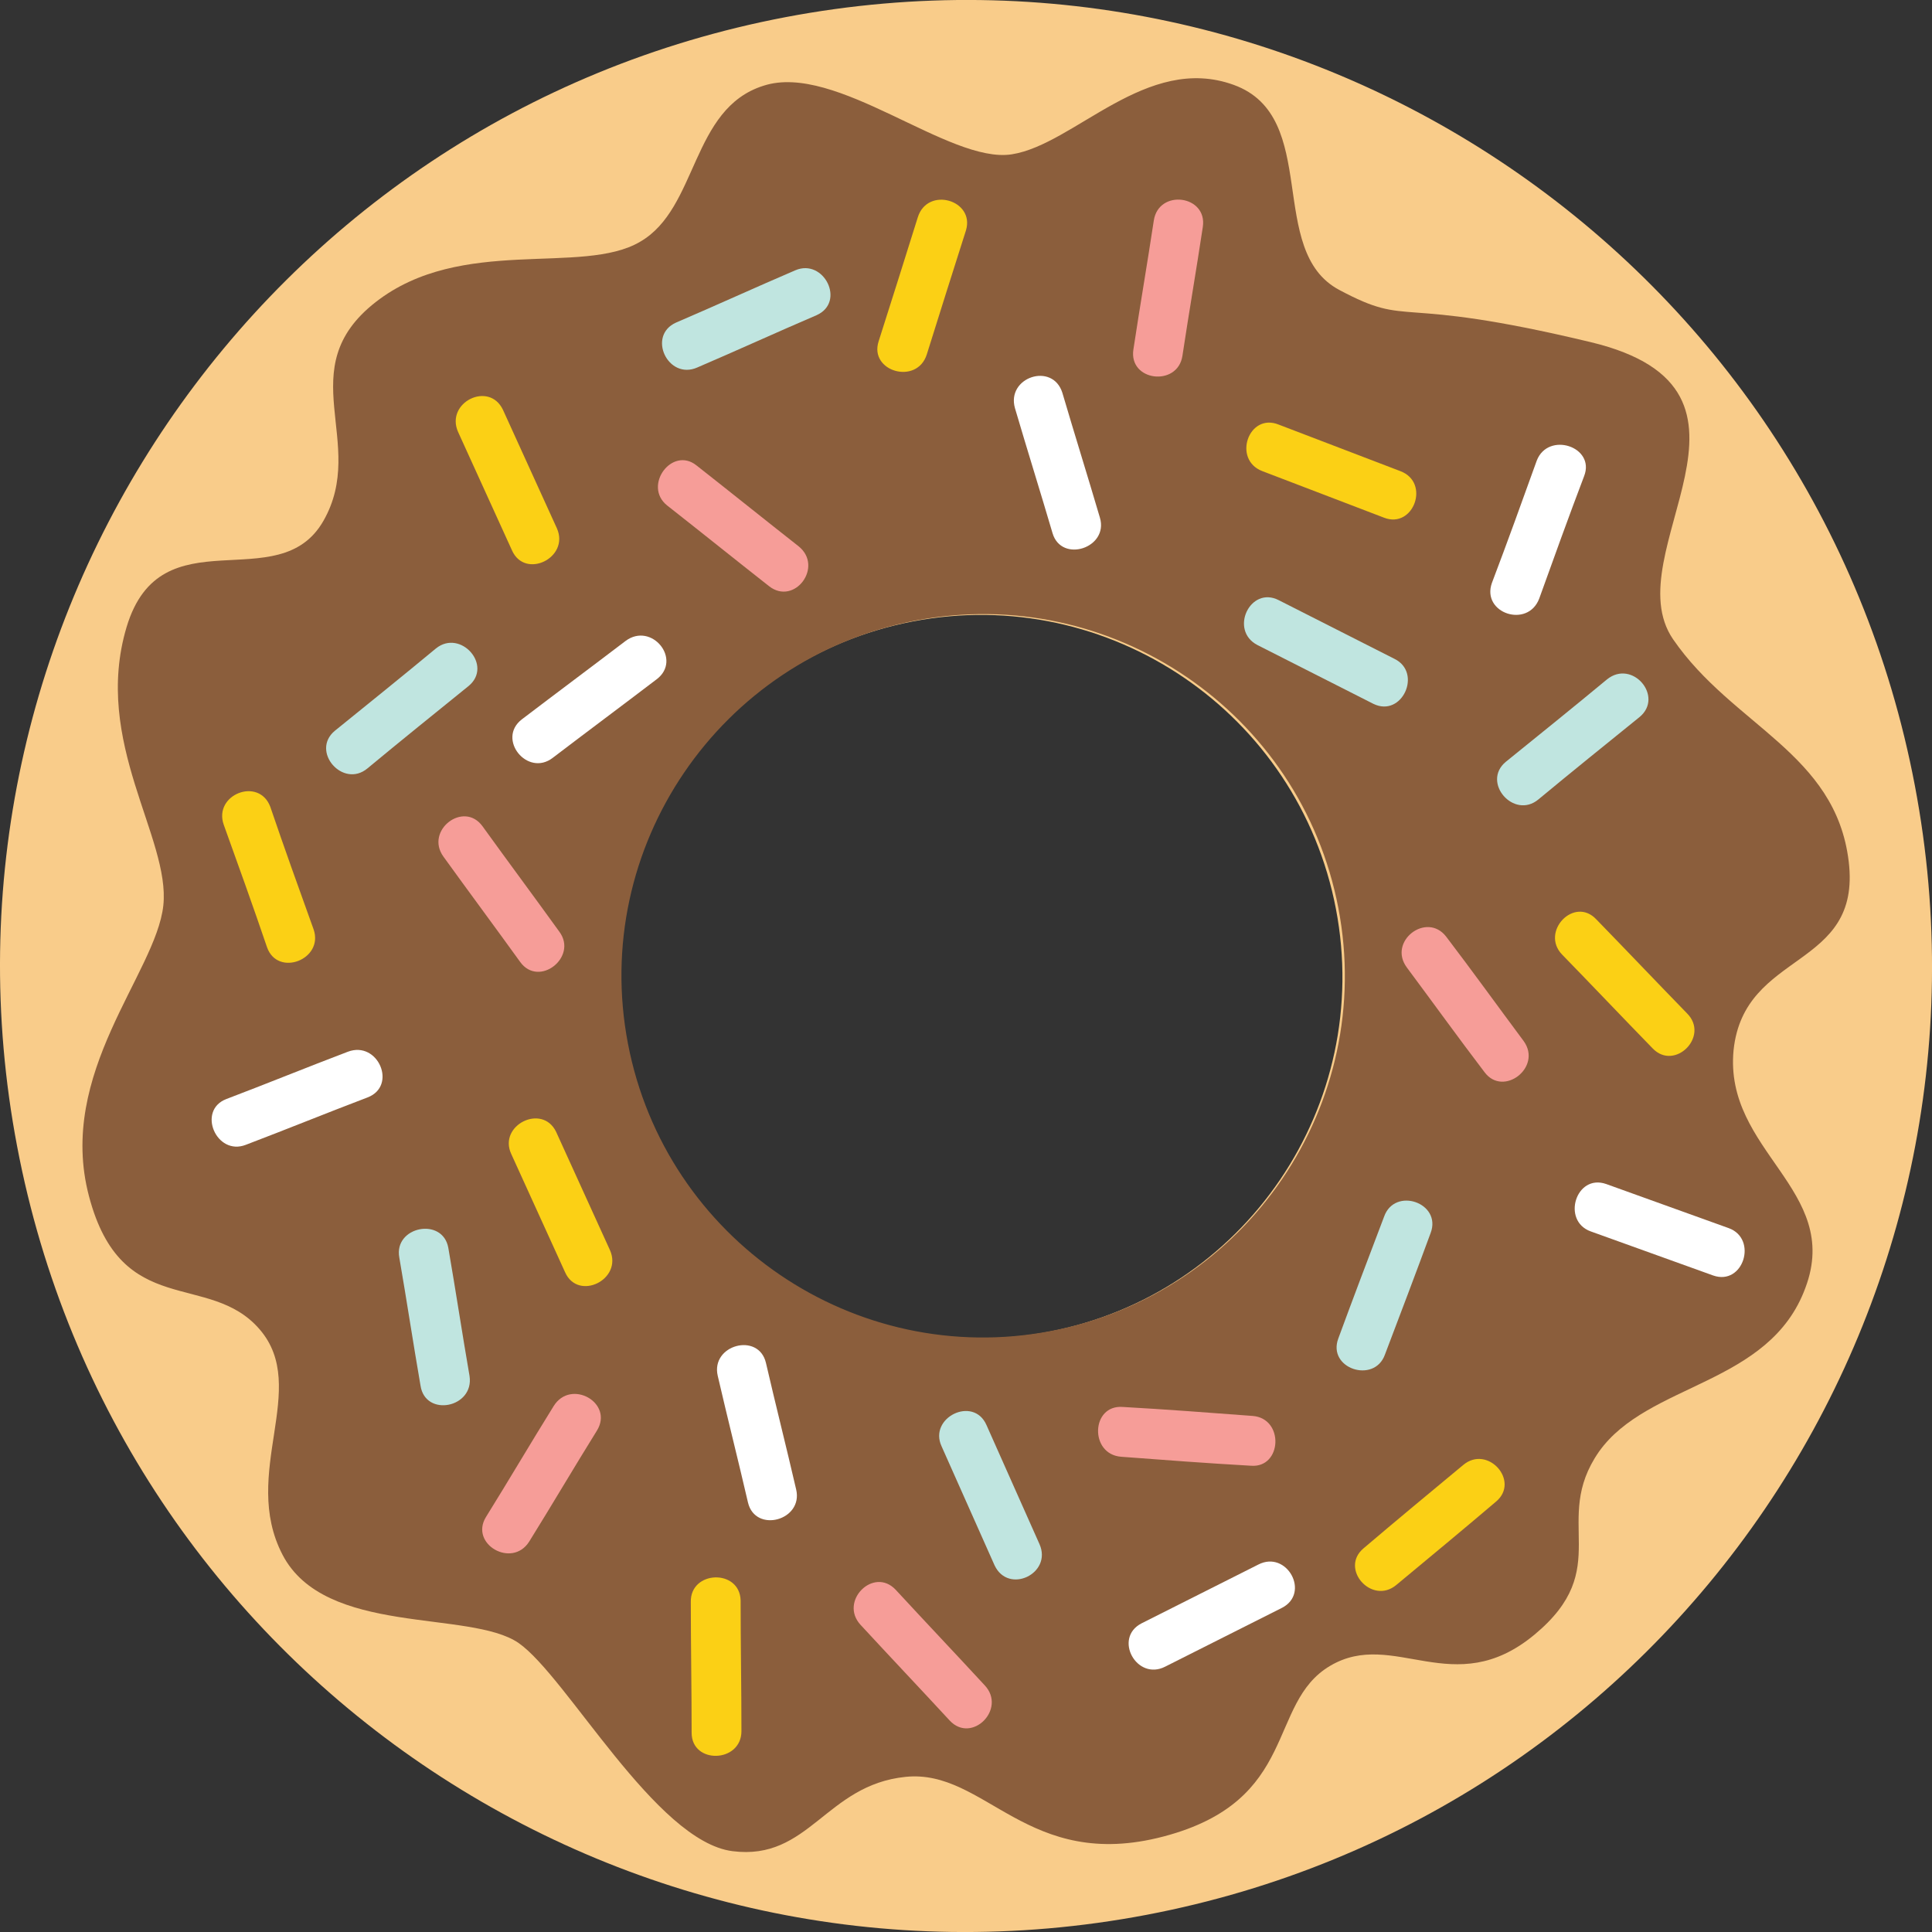 <?xml version="1.0" encoding="utf-8"?>
<!-- Generator: Adobe Illustrator 22.1.0, SVG Export Plug-In . SVG Version: 6.00 Build 0)  -->
<svg version="1.1" id="Layer_1" xmlns="http://www.w3.org/2000/svg" xmlns:xlink="http://www.w3.org/1999/xlink" x="0px" y="0px"
	 viewBox="0 0 236.6 236.6" style="enable-background:new 0 0 236.6 236.6;" xml:space="preserve">
<rect x="0" y="0" width="236.6" height="236.6" fill="#333333" stroke="none"/>
<style type="text/css">
	.st0{fill:#F9CC8A;}
	.st1{fill:#F2655A;}
	.st2{fill:#C0E5E0;}
	.st3{fill:#FFFFFF;}
	.st4{fill:#8B5E3C;}
	.st5{fill:#FBD015;}
	.st6{fill:#F69D98;}
	.st7{fill:none;}
</style>
<path class="st0" d="M234.5,96.2C222.3,32,160.4-10.1,96.2,2.1C32.1,14.3-10.1,76.3,2.1,140.4c12.2,64.2,74.1,106.3,138.3,94.1
	S246.7,160.4,234.5,96.2z M128.4,163.1c-24,4.6-47.2-11.2-51.8-35.2s11.2-47.2,35.2-51.8s47.2,11.2,51.8,35.2
	S152.5,158.5,128.4,163.1z"/>
<path class="st4" d="M226.4,105.5c-1.6-13.3-14.2-16.6-21.5-27.2s14.5-30.5-10.1-36.4S173,40.3,164,35.5s-2.2-21.2-12.9-25.1
	s-19.5,7.3-27.2,8.5s-21.5-11.3-30.4-8.4c-8.9,2.8-8,15-15.1,19.1C71.3,33.8,56.5,28.8,46,37s-0.9,17.2-6.4,26.8s-19.9-1-24.1,13
	c-4.2,14.1,5.4,25.8,4.5,34.1s-13.1,20.5-9.1,35.6c4,15.2,14.7,9.1,20.9,16.3s-2.4,17.6,2.8,27.6s22.9,6.7,28.9,10.8
	c5.9,4.1,16.8,24.3,26.2,25.5s11.4-8.1,21.2-9.1s14.9,11.7,31.6,7.3c16.7-4.4,12.6-16.3,20.4-20.9c7.8-4.6,15.1,4.4,25-3.8
	s2-13.9,7.9-22.4c6-8.5,20.9-8.1,25.3-20.1c4.5-12-10-16.7-8.8-29.1C213.6,116.3,228,118.8,226.4,105.5z M128.7,163
	c-24,4.6-47.2-11.2-51.8-35.2S88.1,80.6,112.1,76s47.2,11.2,51.8,35.2S152.7,158.4,128.7,163z"/>
<path class="st2" d="M196.8,83.2c-4.1,3.4-8.2,6.7-12.4,10.1c-3,2.5,1,7.1,4,4.6c4.1-3.4,8.2-6.7,12.4-10.1
	C203.8,85.3,199.9,80.7,196.8,83.2L196.8,83.2z"/>
<path class="st2" d="M127.3,189.1c-2.2-4.9-4.3-9.7-6.5-14.6c-1.6-3.6-7.1-0.9-5.5,2.6c2.2,4.9,4.3,9.7,6.5,14.6
	C123.5,195.3,128.9,192.7,127.3,189.1L127.3,189.1z"/>
<path class="st2" d="M170.8,80.7c-4.7-2.4-9.5-4.8-14.2-7.2c-3.5-1.8-6.1,3.7-2.6,5.5c4.7,2.4,9.5,4.8,14.2,7.2
	C171.7,87.9,174.2,82.4,170.8,80.7L170.8,80.7z"/>
<path class="st2" d="M97.4,33.1c-4.9,2.1-9.7,4.3-14.6,6.4c-3.6,1.6-1,7.1,2.6,5.5c4.9-2.1,9.7-4.3,14.6-6.4
	C103.6,37,100.9,31.6,97.4,33.1L97.4,33.1z"/>
<path class="st2" d="M53.4,79.4c-4.1,3.4-8.2,6.7-12.4,10.1c-3,2.5,1,7.1,4,4.6c4.1-3.4,8.2-6.7,12.4-10.1
	C60.4,81.5,56.4,77,53.4,79.4L53.4,79.4z"/>
<path class="st2" d="M48.9,154c0.9,5.2,1.7,10.5,2.6,15.7c0.6,3.9,6.6,2.7,6-1.2c-0.9-5.2-1.7-10.5-2.6-15.7
	C54.2,149,48.2,150.2,48.9,154L48.9,154z"/>
<path class="st3" d="M188.2,56.4c-1.8,5-3.6,10-5.5,15c-1.3,3.7,4.4,5.6,5.8,1.9c1.8-5,3.6-10,5.5-15
	C195.4,54.7,189.6,52.8,188.2,56.4L188.2,56.4z"/>
<path class="st3" d="M87.9,168.5c1.2,5.2,2.5,10.3,3.7,15.5c0.9,3.8,6.8,2.2,5.9-1.6c-1.2-5.2-2.5-10.3-3.7-15.5
	C92.9,163.1,87,164.7,87.9,168.5L87.9,168.5z"/>
<path class="st3" d="M124.3,50c1.5,5.1,3.1,10.2,4.6,15.3c1.1,3.7,6.9,1.8,5.8-1.9c-1.5-5.1-3.1-10.2-4.6-15.3
	C128.9,44.3,123.2,46.2,124.3,50L124.3,50z"/>
<path class="st3" d="M42.6,128.8c-5,1.9-9.9,3.9-14.9,5.8c-3.6,1.4-1.2,7,2.4,5.6c5-1.9,9.9-3.9,14.9-5.8
	C48.7,133,46.3,127.4,42.6,128.8L42.6,128.8z"/>
<path class="st3" d="M211.7,150.4c-5-1.8-10-3.6-15-5.4c-3.7-1.3-5.5,4.5-1.9,5.8c5,1.8,10,3.6,15,5.4
	C213.5,157.5,215.3,151.7,211.7,150.4L211.7,150.4z"/>
<path class="st3" d="M154.1,191.6c-4.8,2.4-9.5,4.8-14.3,7.2c-3.5,1.8-0.6,7.1,2.9,5.3c4.8-2.4,9.5-4.8,14.3-7.2
	C160.5,195.1,157.6,189.8,154.1,191.6L154.1,191.6z"/>
<path class="st6" d="M172.3,118.5c3.2,4.3,6.3,8.6,9.5,12.8c2.3,3.1,7.1-0.6,4.8-3.8c-3.2-4.3-6.3-8.6-9.5-12.8
	C174.7,111.6,169.9,115.3,172.3,118.5L172.3,118.5z"/>
<path class="st6" d="M54.3,104.9c3.1,4.3,6.3,8.6,9.4,12.9c2.3,3.2,7.1-0.6,4.8-3.7c-3.1-4.3-6.3-8.6-9.4-12.9
	C56.8,98,52,101.7,54.3,104.9L54.3,104.9z"/>
<path class="st6" d="M141.3,27c-0.8,5.3-1.7,10.5-2.5,15.8c-0.6,3.9,5.4,4.6,6,0.8c0.8-5.3,1.7-10.5,2.5-15.8
	C147.9,23.9,141.9,23.1,141.3,27L141.3,27z"/>
<path class="st6" d="M81.7,61.9c4.2,3.3,8.3,6.6,12.5,9.9c3.1,2.4,6.7-2.4,3.6-4.9c-4.2-3.3-8.3-6.6-12.5-9.9
	C82.3,54.6,78.7,59.5,81.7,61.9L81.7,61.9z"/>
<path class="st6" d="M67.8,172.2c-2.8,4.5-5.5,9.1-8.3,13.6c-2,3.3,3.2,6.3,5.3,3c2.8-4.5,5.5-9.1,8.3-13.6
	C75.2,171.8,69.9,168.8,67.8,172.2L67.8,172.2z"/>
<path class="st5" d="M191.3,116.9c3.7,3.8,7.4,7.7,11.1,11.5c2.7,2.8,7-1.5,4.2-4.3c-3.7-3.8-7.4-7.7-11.1-11.5
	C192.8,109.7,188.6,114.1,191.3,116.9L191.3,116.9z"/>
<path class="st5" d="M62.6,141.3c2.2,4.8,4.4,9.7,6.6,14.5c1.6,3.6,7.1,0.9,5.5-2.7c-2.2-4.8-4.4-9.7-6.6-14.5
	C66.4,135.1,61,137.8,62.6,141.3L62.6,141.3z"/>
<path class="st5" d="M84.6,196.2c0,5.3,0.1,10.6,0.1,16c0,3.9,6.1,3.7,6.1-0.2c0-5.3-0.1-10.6-0.1-16
	C90.6,192.1,84.5,192.3,84.6,196.2L84.6,196.2z"/>
<path class="st5" d="M56.1,52.9c2.2,4.8,4.4,9.7,6.6,14.5c1.6,3.6,7.1,0.9,5.5-2.7c-2.2-4.8-4.4-9.7-6.6-14.5
	C59.9,46.6,54.5,49.3,56.1,52.9L56.1,52.9z"/>
<path class="st3" d="M76.6,78.5c-4.2,3.2-8.5,6.4-12.7,9.6c-3.1,2.4,0.7,7.1,3.8,4.7c4.2-3.2,8.5-6.4,12.7-9.6
	C83.6,80.8,79.8,76.1,76.6,78.5L76.6,78.5z"/>
<path class="st5" d="M154.6,57.7c5,1.9,9.9,3.8,14.9,5.7c3.6,1.4,5.7-4.3,2-5.7c-5-1.9-9.9-3.8-14.9-5.7
	C152.9,50.5,150.9,56.3,154.6,57.7L154.6,57.7z"/>
<path class="st5" d="M112.4,26.6c-1.6,5.1-3.2,10.2-4.8,15.2c-1.2,3.7,4.7,5.4,5.9,1.6c1.6-5.1,3.2-10.2,4.8-15.2
	C119.4,24.5,113.6,22.8,112.4,26.6L112.4,26.6z"/>
<path class="st5" d="M27.4,101c1.8,5,3.6,10,5.3,15c1.3,3.7,7,1.5,5.7-2.2c-1.8-5-3.6-10-5.3-15C31.7,95.1,26.1,97.3,27.4,101
	L27.4,101z"/>
<path class="st6" d="M105.4,199c3.6,3.9,7.3,7.8,10.9,11.7c2.7,2.9,7-1.4,4.3-4.3c-3.6-3.9-7.3-7.8-10.9-11.7
	C107,191.8,102.7,196.1,105.4,199L105.4,199z"/>
<path class="st5" d="M179.2,179.4c-4.1,3.4-8.2,6.8-12.2,10.2c-3,2.5,1,7,4,4.5c4.1-3.4,8.2-6.8,12.2-10.2
	C186.2,181.4,182.2,176.9,179.2,179.4L179.2,179.4z"/>
<path class="st6" d="M153.4,173.4c-5.3-0.4-10.6-0.8-15.9-1.1c-3.9-0.3-4.1,5.8-0.2,6.1c5.3,0.4,10.6,0.8,15.9,1.1
	C157,179.8,157.3,173.7,153.4,173.4L153.4,173.4z"/>
<path class="st2" d="M169.5,149c-1.9,5-3.8,10-5.6,14.9c-1.4,3.7,4.4,5.6,5.7,2c1.9-5,3.8-10,5.6-14.9
	C176.6,147.3,170.8,145.3,169.5,149L169.5,149z"/>
</svg>
